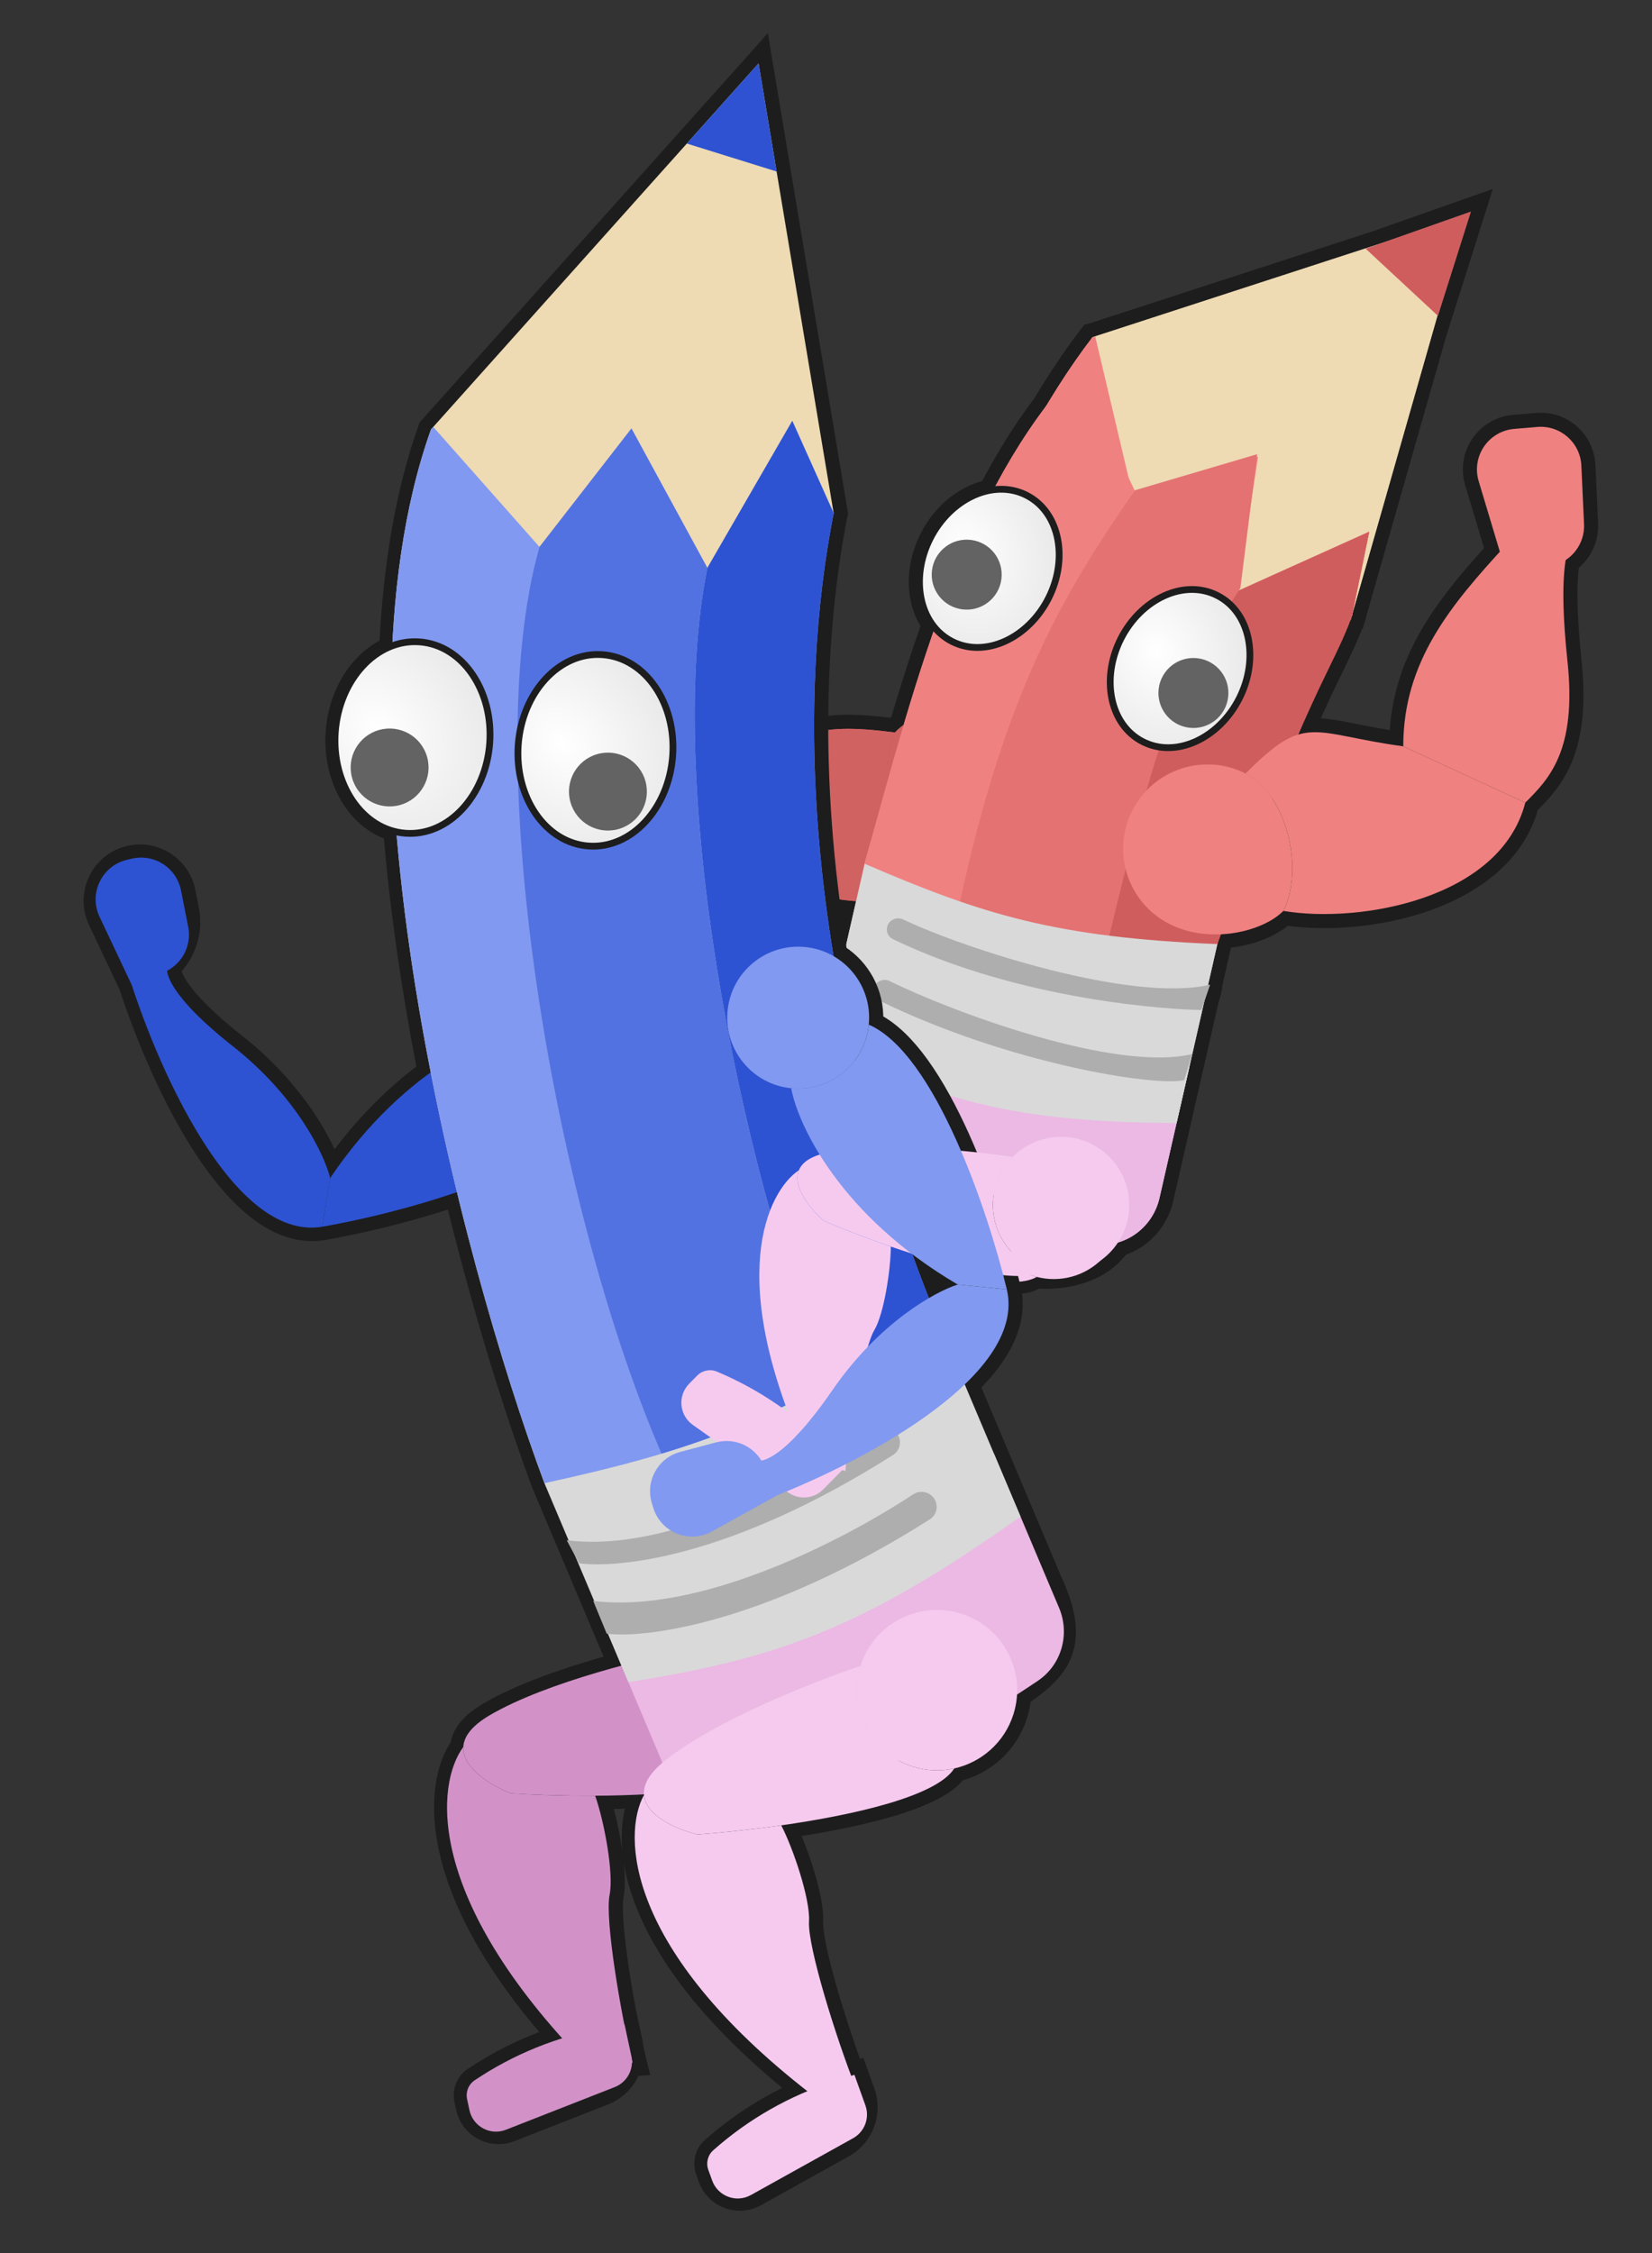 <svg width="176" height="240" viewBox="0 0 176 240" fill="none" xmlns="http://www.w3.org/2000/svg">
<rect x="0" y="0" width="176" height="240" fill="#333333" stroke="none"/>
<g clip-path="url(#clip0)">
<path d="M107.5 137C107.833 137 109.3 137.3 110.5 136.5C112.167 136.667 117 136.5 119.5 133" stroke="#1D1D1D" stroke-width="1.5"/>
<path d="M129.471 104.987C129.471 104.975 129.471 104.953 129.469 104.924L130.414 100.779C130.478 100.599 130.542 100.42 130.606 100.242C133.17 100.028 135.554 99.092 136.971 97.832C141.155 98.456 146.877 98.093 151.939 96.331C157.079 94.542 161.706 91.243 163.173 85.888C164.393 84.667 165.793 83.222 166.755 80.913C167.754 78.515 168.255 75.256 167.746 70.421C167.11 64.383 167.292 61.639 167.496 60.085C168.796 59.101 169.587 57.517 169.508 55.797L169.223 49.567C169.091 46.685 166.591 44.49 163.716 44.733L161.257 44.941C158.04 45.213 155.888 48.376 156.816 51.468L158.95 58.581C153.573 64.487 149.057 70.302 148.765 78.638C147.025 78.378 145.598 78.095 144.372 77.852L144.231 77.824C142.402 77.461 140.938 77.17 139.555 77.266C140.706 74.665 141.604 72.815 142.355 71.267L142.362 71.252C143.205 69.515 143.874 68.136 144.501 66.508L144.544 66.475L144.611 66.241L144.636 66.153C144.671 66.06 144.706 65.965 144.74 65.87L144.759 65.818L144.77 65.764L144.83 65.474L153.533 34.984L153.547 34.998L153.905 33.868L157.419 22.769L157.873 21.335L156.455 21.835L146.577 25.318L116.19 35.201L115.956 35.252L115.79 35.469C114.086 37.684 112.427 40.161 110.819 42.845C108.705 45.641 106.83 48.672 105.135 51.901C102.587 52.464 100.176 54.379 98.76 57.157C97.102 60.406 97.195 64.086 98.895 66.582C97.74 69.869 96.662 73.272 95.622 76.766C95.427 76.917 95.243 77.074 95.073 77.237C91.608 76.806 88.52 76.643 85.95 77.504C84.143 78.109 82.638 79.203 81.43 80.948C81.309 79.915 81.025 78.977 80.599 78.079C79.755 76.299 78.365 74.709 76.77 72.883L76.72 72.826C75.686 71.642 74.546 70.336 73.342 68.767C73.827 68.051 74.134 67.204 74.2 66.291L74.656 60.071C74.866 57.194 72.643 54.718 69.76 54.619L67.293 54.534C64.067 54.423 61.556 57.308 62.11 60.488L63.709 69.655C63.967 72.413 63.988 74.998 64.007 77.403L64.007 77.43C64.025 79.63 64.042 81.7 64.249 83.563C64.458 85.439 64.865 87.162 65.698 88.657C67.403 91.716 70.735 93.557 76.881 94.159C79.653 94.43 82.189 95.016 84.584 95.571L84.624 95.58C86.587 96.035 88.478 96.473 90.284 96.667L85.192 119.011C84.453 122.252 86.005 125.632 89.062 127.031C97.879 131.064 105.174 132.9 117.122 133.343C120.542 133.47 123.506 131.089 124.26 127.781L129.026 106.868C129.034 106.841 129.046 106.8 129.061 106.749C129.118 106.552 129.22 106.204 129.302 105.892C129.356 105.686 129.41 105.467 129.441 105.293C129.454 105.216 129.472 105.101 129.471 104.988V104.987Z" fill="#1D1D1D" stroke="#1D1D1D" stroke-width="1.5"/>
<path d="M99.918 92.498C95.414 90.423 93.274 82.532 95.349 78.028C97.374 75.794 102.928 74.112 107.432 76.187C111.936 78.262 113.905 83.595 111.831 88.099C109.756 92.604 104.422 94.573 99.918 92.498Z" fill="#D16262"/>
<path d="M99.918 92.498C95.414 90.423 93.274 82.532 95.349 78.028C87.123 76.972 81.811 77.397 79.568 87.739L76.954 93.412C86.825 94.377 93.706 99.265 99.918 92.498Z" fill="#D16262"/>
<path d="M76.954 93.412L79.568 87.739C83.052 77.976 78.273 76.74 72.137 68.412C66.001 60.084 66.374 62.947 67.228 62.337L63.76 64.785C66.912 80.435 59.801 91.735 76.954 93.412Z" fill="#D16262"/>
<path d="M69.734 55.368C72.192 55.453 74.087 57.563 73.907 60.016L73.452 66.236C73.298 68.347 71.641 70.038 69.533 70.235L64.651 70.691L62.849 60.359C62.376 57.648 64.517 55.189 67.267 55.283L69.734 55.368Z" fill="#D16262"/>
<path d="M89.136 105.076C101.78 110.533 109.517 112.917 126.713 113.639L123.529 127.615C122.852 130.586 120.195 132.707 117.15 132.594C105.293 132.154 98.096 130.338 89.374 126.349C86.657 125.106 85.259 122.091 85.923 119.178L89.136 105.076Z" fill="#EBB9E3"/>
<path d="M116.385 35.926C108.039 49.869 97.821 71.155 92.115 92.006C105.182 100.025 122.611 101.056 129.692 100.569C134.941 66.476 133.069 74.55 143.889 66.035L156.178 22.985L116.385 35.926Z" fill="#EEDAB3"/>
<path fill-rule="evenodd" clip-rule="evenodd" d="M114.508 39.579C102.954 52.195 97.822 71.155 92.115 92.005C95.274 93.944 98.687 95.474 102.147 96.673C107.596 98.561 112.784 99.671 117.655 100.219C123.164 77.894 117.667 76.091 131.857 62.957L134.026 48.653L121.004 52.495L114.809 39.512L114.508 39.579Z" fill="#F08181"/>
<path d="M145.875 56.638L131.857 62.957C117.667 76.091 123.164 77.894 117.655 100.219C122.49 100.763 126.641 100.796 129.315 100.612C137.368 67.788 132.333 76.563 144.035 65.614L145.875 56.638Z" fill="#F08181"/>
<path fill-rule="evenodd" clip-rule="evenodd" d="M116.385 35.926C106.401 48.909 97.822 71.154 92.115 92.005C95.274 93.944 98.687 95.474 102.147 96.672C107.596 98.561 113.161 99.628 118.033 100.176C123.541 77.851 117.667 76.091 131.857 62.957L133.649 48.696L120.627 52.538L116.686 35.859L116.385 35.926Z" fill="#F08181"/>
<path d="M145.875 56.638L131.857 62.957C117.667 76.091 123.541 77.851 118.033 100.176C122.867 100.72 127.018 100.752 129.692 100.569C137.745 67.745 132.333 76.563 144.035 65.614L145.875 56.638Z" fill="#F08181"/>
<path d="M145.875 56.638L131.857 62.957C123.218 75.269 123.541 77.852 118.032 100.176C122.867 100.72 127.018 100.753 129.692 100.569C139.382 73.427 141.85 71.617 144.035 65.614L145.875 56.638Z" fill="#D05D5D"/>
<path fill-rule="evenodd" clip-rule="evenodd" d="M120.917 52.223C113.749 62.592 107.14 73.078 102.147 96.673C107.596 98.561 113.161 99.628 118.033 100.176C123.541 77.851 124.585 74.349 132.146 62.642L133.939 48.381L120.917 52.223Z" fill="#E47272"/>
<path d="M92.115 92.006C104.759 97.463 112.496 99.847 129.692 100.569L125.348 119.63C107.998 119.533 100.081 117.274 87.771 111.067L92.115 92.006Z" fill="#D9D9D9"/>
<path d="M126.997 112.286C118.765 114.236 101.376 107.763 94.791 104.509C94.14 104.188 93.345 104.501 93.113 105.188C92.927 105.736 93.173 106.338 93.693 106.592C107.426 113.299 123.068 115.785 126.167 115.055L126.997 112.286Z" fill="#AEAEAE"/>
<path d="M128.908 104.891C120.675 106.842 102.865 101.102 96.224 97.945C95.569 97.634 94.773 97.948 94.541 98.635C94.355 99.184 94.601 99.786 95.122 100.037C108.875 106.674 124.996 107.555 127.991 107.587L128.908 104.891Z" fill="#AEAEAE"/>
<path d="M117.451 134.073C115.568 135.991 112.883 136.644 110.454 136.02C109.259 135.713 108.126 135.097 107.182 134.171C104.319 131.362 104.276 126.765 107.084 123.902C109.892 121.04 114.49 120.996 117.352 123.804C120.215 126.613 120.259 131.21 117.451 134.073Z" fill="#F6CAEF"/>
<path d="M107.182 134.171C104.319 131.362 104.276 126.765 107.084 123.902C102.997 123.283 93.363 122.335 87.529 123.497C85.617 123.877 84.66 124.584 84.316 125.431C83.611 127.168 85.489 129.495 87.006 130.809C88.891 131.602 91.425 132.585 94.149 133.513C100.495 135.675 107.868 137.539 110.454 136.02C109.259 135.713 108.126 135.097 107.182 134.171Z" fill="#F6CAEF"/>
<path d="M87.006 130.809C85.489 129.495 83.611 127.168 84.316 125.431C80.939 127.725 76.442 137.111 85.472 156.299L89.433 157.446C89.852 153.032 91.283 144.395 92.449 142.409C93.467 140.674 94.169 135.88 94.149 133.513C91.425 132.585 88.891 131.602 87.006 130.809Z" fill="#F6CAEF"/>
<path d="M74.132 158.319C74.215 157.658 74.692 157.114 75.337 156.945C79.431 155.876 83.703 155.668 87.881 156.336L89.823 156.646L89.503 159.198C89.326 160.603 88.158 161.672 86.743 161.725L76.832 162.093C75.16 162.155 73.832 160.705 74.041 159.046L74.132 158.319Z" fill="#F6CAEF"/>
<path d="M153.189 33.642L145.497 26.494L156.704 22.543L153.189 33.642Z" fill="#636363"/>
<path d="M101.428 68.329C104.966 70.134 109.534 67.982 111.691 63.753C113.848 59.524 112.908 54.563 109.369 52.758C105.831 50.953 101.263 53.105 99.106 57.334C96.949 61.563 97.889 66.524 101.428 68.329Z" fill="url(#paint0_radial)" stroke="#1D1D1D" stroke-width="0.722"/>
<path d="M121.75 79.004C125.288 80.809 129.856 78.657 132.013 74.428C134.17 70.199 133.23 65.239 129.691 63.434C126.153 61.629 121.585 63.781 119.428 68.01C117.271 72.239 118.211 77.2 121.75 79.004Z" fill="url(#paint1_radial)" stroke="#1D1D1D" stroke-width="0.722"/>
<circle cx="102.99" cy="61.213" r="3.727" transform="rotate(7.165 102.99 61.213)" fill="#636363"/>
<circle cx="127.143" cy="73.819" r="3.727" transform="rotate(7.165 127.143 73.819)" fill="#636363"/>
<path d="M99.918 92.498C95.414 90.423 93.274 82.532 95.349 78.028C97.374 75.794 102.928 74.112 107.432 76.187C111.936 78.262 113.906 83.595 111.831 88.099C109.756 92.603 104.423 94.573 99.918 92.498Z" fill="#D16262"/>
<path d="M99.918 92.498C95.414 90.423 93.274 82.532 95.349 78.028C87.123 76.972 81.811 77.397 79.568 87.739L76.954 93.412C86.826 94.377 93.707 99.264 99.918 92.498Z" fill="#D16262"/>
<path d="M76.954 93.412L79.568 87.739C83.052 77.976 78.273 76.74 72.137 68.412C66.002 60.084 66.374 62.946 67.228 62.337L63.761 64.785C66.912 80.435 59.801 91.734 76.954 93.412Z" fill="#D16262"/>
<path d="M69.735 55.368C72.192 55.453 74.087 57.563 73.908 60.016L73.453 66.236C73.298 68.347 71.641 70.038 69.533 70.235L64.651 70.691L62.849 60.359C62.376 57.648 64.517 55.189 67.268 55.283L69.735 55.368Z" fill="#D16262"/>
<path d="M89.137 105.076C101.78 110.533 109.517 112.917 126.714 113.639L123.529 127.614C122.852 130.586 120.195 132.707 117.15 132.594C105.294 132.153 98.096 130.338 89.374 126.349C86.657 125.106 85.259 122.091 85.923 119.178L89.137 105.076Z" fill="#EBB9E3"/>
<path d="M116.385 35.926C108.039 49.869 97.822 71.155 92.116 92.006C105.183 100.025 122.612 101.056 129.693 100.569C134.941 66.476 133.07 74.55 143.89 66.035L156.178 22.985L116.385 35.926Z" fill="#EEDAB3"/>
<path fill-rule="evenodd" clip-rule="evenodd" d="M114.508 39.579C102.954 52.194 97.822 71.155 92.116 92.005C95.274 93.944 98.687 95.474 102.148 96.673C107.596 98.561 112.785 99.671 117.656 100.219C123.164 77.894 117.667 76.091 131.857 62.957L134.027 48.653L121.005 52.495L114.81 39.512L114.508 39.579Z" fill="#F08181"/>
<path d="M145.876 56.638L131.857 62.957C117.667 76.091 123.164 77.894 117.656 100.219C122.49 100.763 126.641 100.796 129.316 100.612C137.369 67.788 132.334 76.563 144.036 65.613L145.876 56.638Z" fill="#F08181"/>
<path fill-rule="evenodd" clip-rule="evenodd" d="M116.385 35.926C106.401 48.909 97.822 71.154 92.115 92.005C95.274 93.943 98.687 95.473 102.148 96.672C107.596 98.56 113.162 99.628 118.033 100.176C123.541 77.851 117.667 76.091 131.857 62.957L133.65 48.696L120.627 52.538L116.686 35.859L116.385 35.926Z" fill="#F08181"/>
<path d="M145.875 56.638L131.857 62.957C117.667 76.091 123.541 77.851 118.033 100.176C122.867 100.72 127.018 100.752 129.692 100.568C137.745 67.745 132.333 76.563 144.035 65.613L145.875 56.638Z" fill="#F08181"/>
<path d="M145.876 56.638L131.858 62.956C123.219 75.269 123.541 77.851 118.033 100.176C122.867 100.72 127.018 100.752 129.693 100.569C139.382 73.427 141.851 71.617 144.036 65.613L145.876 56.638Z" fill="#D05D5D"/>
<path fill-rule="evenodd" clip-rule="evenodd" d="M120.917 52.223C113.749 62.592 107.14 73.078 102.148 96.673C107.596 98.561 113.162 99.628 118.033 100.176C123.541 77.851 124.585 74.349 132.147 62.642L133.939 48.381L120.917 52.223Z" fill="#E47272"/>
<path d="M92.115 92.006C104.759 97.463 112.496 99.847 129.692 100.569L125.349 119.63C107.999 119.533 100.081 117.274 87.772 111.067L92.115 92.006Z" fill="#D9D9D9"/>
<path d="M126.998 112.285C118.766 114.236 101.377 107.763 94.791 104.509C94.141 104.188 93.345 104.501 93.113 105.188C92.928 105.736 93.174 106.338 93.694 106.592C107.426 113.299 123.069 115.785 126.167 115.055L126.998 112.285Z" fill="#AEAEAE"/>
<path d="M128.909 104.891C120.676 106.842 102.866 101.102 96.225 97.945C95.57 97.634 94.773 97.948 94.541 98.635C94.356 99.183 94.601 99.786 95.123 100.037C108.876 106.674 124.996 107.554 127.991 107.587L128.909 104.891Z" fill="#AEAEAE"/>
<path d="M132.702 82.402C137.125 84.645 138.966 92.611 136.723 97.034C134.615 99.19 129.001 100.661 124.579 98.418C120.156 96.175 118.389 90.771 120.632 86.348C122.875 81.925 128.279 80.158 132.702 82.402Z" fill="#F08181"/>
<path d="M132.702 82.402C137.125 84.645 138.966 92.611 136.723 97.034C144.903 98.399 159.868 95.75 162.5 85.5L149.5 79.5C139.672 78.163 139.164 75.874 132.702 82.402Z" fill="#F08181"/>
<path d="M149.5 79.5L162.5 85.5C165 83 168 80 167 70.5C166 61 167 59.5 167 58L160.5 58C154.5 64.5 149.5 70.5 149.5 79.5Z" fill="#F08181"/>
<path d="M163.78 45.48C166.23 45.273 168.362 47.144 168.474 49.601L168.759 55.831C168.856 57.946 167.411 59.821 165.341 60.266L160.548 61.297L157.534 51.252C156.743 48.616 158.578 45.92 161.32 45.688L163.78 45.48Z" fill="#F08181"/>
<path d="M153.19 33.642L145.497 26.494L156.704 22.542L153.19 33.642Z" fill="#D05D5D"/>
<path d="M101.428 68.329C104.966 70.133 109.534 67.982 111.691 63.753C113.848 59.524 112.908 54.563 109.369 52.758C105.831 50.953 101.263 53.105 99.106 57.334C96.949 61.563 97.889 66.524 101.428 68.329Z" fill="url(#paint2_radial)" stroke="#1D1D1D" stroke-width="0.722"/>
<path d="M121.75 79.004C125.289 80.809 129.857 78.657 132.014 74.428C134.171 70.199 133.23 65.238 129.692 63.434C126.153 61.629 121.585 63.78 119.428 68.009C117.271 72.238 118.212 77.199 121.75 79.004Z" fill="url(#paint3_radial)" stroke="#1D1D1D" stroke-width="0.722"/>
<circle cx="102.99" cy="61.213" r="3.727" transform="rotate(7.165 102.99 61.213)" fill="#636363"/>
<circle cx="127.143" cy="73.818" r="3.727" transform="rotate(7.165 127.143 73.818)" fill="#636363"/>
<path d="M34.508 131.378L34.505 131.379C31.974 131.806 29.578 130.916 27.407 129.288C25.242 127.663 23.244 125.265 21.458 122.543C17.901 117.123 15.085 110.265 13.421 105.166L10.137 98.214C8.703 95.18 10.424 91.595 13.688 90.816C16.605 90.12 19.516 91.988 20.099 94.93L20.477 96.835C20.948 99.213 20.179 101.585 18.575 103.227C18.577 103.325 18.597 103.478 18.67 103.699C18.792 104.073 19.047 104.587 19.521 105.252C20.468 106.584 22.233 108.442 25.338 110.888C31.236 115.534 34.291 120.797 35.476 123.873C38.609 119.507 41.974 116.268 45.153 113.913C43.561 105.723 42.286 97.204 41.581 88.79C37.614 87.524 35.055 82.944 35.423 77.929C35.731 73.729 38.006 70.168 41.135 68.699C41.55 60.307 42.834 52.4 45.297 45.496L45.345 45.362L45.44 45.257L45.682 44.987L45.683 44.986L80.335 6.27L80.337 6.269L80.337 6.268L81.34 5.138L81.589 6.629L89.592 54.54L89.619 54.702L89.58 54.837C87.334 66.234 86.385 82.166 89.525 101.393C91.948 102.928 93.487 105.674 93.374 108.697C95.139 109.607 96.76 111.26 98.221 113.279C99.819 115.487 101.276 118.203 102.561 121.054C105.131 126.755 107.048 133.081 108.029 137.172L108.03 137.175C108.908 140.9 106.859 144.496 103.702 147.637L112.4 168.237C114.065 171.802 114.272 174.36 113.396 176.418C112.585 178.326 110.896 179.644 109.112 180.891C109.051 181.532 108.923 182.176 108.721 182.814C107.72 185.988 105.168 188.242 102.167 189.008C101.566 189.802 100.606 190.475 99.477 191.056C98.214 191.704 96.654 192.28 94.933 192.789C91.773 193.724 88 194.457 84.372 195.003C84.929 196.234 85.522 197.816 85.999 199.38C86.597 201.334 87.055 203.388 86.975 204.712C86.942 205.24 87.064 206.183 87.328 207.447C87.587 208.687 87.968 210.168 88.417 211.738C89.24 214.617 90.28 217.764 91.182 220.213L91.533 220.099L91.769 220.757L92.468 222.7C93.339 225.122 92.327 227.818 90.077 229.069L80.718 234.272C78.609 235.445 75.952 234.447 75.135 232.177L74.844 231.366C74.478 230.35 74.768 229.214 75.576 228.498C78.307 226.075 81.378 224.079 84.684 222.569C67.376 208.665 65.67 197.145 67.563 191.908C66.527 191.95 65.486 191.977 64.459 191.99C64.843 193.285 65.216 194.933 65.477 196.548C65.803 198.565 65.978 200.661 65.718 201.962C65.634 202.384 65.611 203.104 65.659 204.081C65.705 205.042 65.815 206.198 65.971 207.461C66.255 209.762 66.688 212.393 67.148 214.802L67.161 214.799L67.308 215.482L67.741 217.501C67.788 217.721 67.821 217.941 67.84 218.16C67.949 218.648 68.055 219.107 68.158 219.529L68.365 220.376L67.534 220.419C67.03 221.787 65.963 222.929 64.522 223.494L54.552 227.402C52.306 228.283 49.805 226.94 49.299 224.581L49.118 223.739C48.892 222.683 49.331 221.596 50.227 220.993C52.859 219.224 55.703 217.807 58.685 216.774C44.942 201.051 45.834 189.966 48.72 185.824C48.887 184.472 49.934 183.216 51.881 182.074C55.43 179.992 60.629 178.23 65.285 176.942L57.399 158.266L57.393 158.252L57.387 158.237C54.587 150.718 51.199 140.039 48.231 127.915C43.179 129.596 38.023 130.77 34.508 131.378ZM100.477 136.689C99.883 136.318 99.308 135.942 98.752 135.562C98.96 136.118 99.172 136.675 99.388 137.234C99.773 137.027 100.138 136.845 100.477 136.689Z" fill="#1D1D1D" stroke="#1D1D1D" stroke-width="1.445"/>
<path d="M63.411 117.809C59.293 117.132 56.503 113.244 57.181 109.125C57.858 105.007 61.746 102.217 65.865 102.894C69.983 103.572 72.773 107.46 72.095 111.578C71.418 115.697 67.53 118.487 63.411 117.809Z" fill="#2E53D2"/>
<path d="M63.411 117.809C59.293 117.132 56.503 113.244 57.181 109.125C53.22 109.584 43.274 113.498 35.175 125.486L34.322 130.674C42.548 129.252 59.882 124.688 63.411 117.809Z" fill="#2E53D2"/>
<path d="M34.322 130.674L35.175 125.486C34.576 123.056 31.667 116.85 24.827 111.463C17.988 106.075 17.391 103.358 17.948 102.672L13.52 103.276C16.458 113.083 24.731 132.293 34.322 130.674Z" fill="#2E53D2"/>
<path d="M14.024 91.471C16.416 90.901 18.803 92.432 19.281 94.844L20.05 98.725C20.461 100.801 19.312 102.871 17.332 103.62L14.015 104.875L10.606 97.659C9.431 95.17 10.842 92.231 13.519 91.592L14.024 91.471Z" fill="#2E53D2"/>
<path d="M89.523 182.92C88.171 185.779 85.437 187.54 82.497 187.783C81.05 187.903 79.554 187.655 78.147 186.99C73.882 184.972 72.06 179.878 74.078 175.613C76.096 171.348 81.189 169.526 85.454 171.544C89.719 173.562 91.541 178.655 89.523 182.92Z" fill="#D292C8"/>
<path d="M78.147 186.99C73.882 184.972 72.06 179.878 74.078 175.613C69.296 176.501 58.222 179.163 52.184 182.704C50.206 183.864 49.414 185.019 49.359 186.093C49.245 188.296 52.23 190.159 54.423 191.033C56.825 191.188 60.021 191.303 63.406 191.285C71.293 191.24 80.209 190.469 82.497 187.783C81.05 187.903 79.554 187.655 78.147 186.99Z" fill="#D292C8"/>
<path d="M54.423 191.033C52.23 190.159 49.245 188.296 49.359 186.093C46.489 189.946 45.11 202.113 62.549 219.96L67.394 219.707C66.157 214.639 64.417 204.486 64.947 201.828C65.41 199.508 64.341 193.908 63.406 191.285C60.021 191.303 56.825 191.188 54.423 191.033Z" fill="#D292C8"/>
<path d="M49.761 223.594C49.597 222.828 49.916 222.038 50.566 221.6C54.698 218.823 59.361 216.933 64.261 216.051L66.538 215.641L67.264 219.024C67.561 220.408 66.812 221.803 65.494 222.32L53.896 226.867C52.237 227.517 50.39 226.525 50.016 224.783L49.761 223.594Z" fill="#D292C8"/>
<path d="M64.137 172.523C79.963 169.048 88.991 166.009 105.911 154.883L112.83 171.268C114.015 174.075 113.097 177.344 110.568 179.045C98.218 187.351 89.873 190.615 78.1 192.848C75.165 193.405 72.269 191.78 71.107 189.028L64.137 172.523Z" fill="#EBB9E3"/>
<path d="M45.916 45.747C34.282 78.338 49.126 134.157 58.002 157.993C75.993 156.673 93.347 145.683 99.776 140.353C81.364 104.184 84.333 70.233 88.817 54.667L80.814 6.756L45.916 45.747Z" fill="#EEDAB3"/>
<path fill-rule="evenodd" clip-rule="evenodd" d="M45.915 45.746C34.282 78.338 49.126 134.157 58.002 157.992C62.35 157.673 66.661 156.79 70.79 155.557C77.291 153.617 83.34 150.812 88.369 147.989C78.291 122.881 70.831 82.791 75.36 60.497L67.274 45.645L57.476 58.261L46.158 45.476L45.915 45.746Z" fill="#8199F0"/>
<path d="M84.407 44.83L75.36 60.497C70.831 82.791 78.291 122.881 88.369 147.989C93.361 145.186 97.347 142.366 99.775 140.352C84.914 103.469 85.163 73.164 88.817 54.666L84.407 44.83Z" fill="#8199F0"/>
<path d="M84.407 44.83L75.36 60.497C70.831 82.791 78.291 122.881 88.369 147.989C93.361 145.186 97.347 142.366 99.775 140.352C84.914 103.469 85.163 73.164 88.817 54.666L84.407 44.83Z" fill="#2E53D2"/>
<path fill-rule="evenodd" clip-rule="evenodd" d="M57.476 58.261C50.797 81.727 59.347 129.591 70.79 155.557C77.291 153.617 83.34 150.812 88.369 147.989C78.291 122.881 70.831 82.791 75.36 60.497L67.274 45.645L57.476 58.261Z" fill="#5372E1"/>
<path d="M58.002 157.993C73.827 154.518 82.855 151.479 99.776 140.353L108.723 161.543C92.085 173.371 82.972 176.654 66.95 179.183L58.002 157.993Z" fill="#D9D9D9"/>
<path d="M63.199 170.534C74.618 171.95 89.766 164.13 97.275 159.188C98.102 158.643 99.227 158.947 99.645 159.846C99.978 160.562 99.73 161.419 99.062 161.843C81.769 172.815 68.956 174.553 64.641 174.024L63.199 170.534Z" fill="#AEAEAE"/>
<path d="M60.374 164.071C71.789 165.486 85.989 157.328 93.368 152.338C94.189 151.783 95.314 152.086 95.731 152.984C96.065 153.701 95.815 154.558 95.148 154.982C77.896 165.927 66.014 167.059 61.699 166.53L60.374 164.071Z" fill="#AEAEAE"/>
<path d="M107.969 182.604C107.018 185.619 104.549 187.735 101.669 188.376C100.252 188.691 98.736 188.649 97.252 188.181C92.752 186.761 90.255 181.963 91.674 177.463C93.094 172.963 97.892 170.466 102.392 171.886C106.892 173.305 109.389 178.104 107.969 182.604Z" fill="#F6CAEF"/>
<path d="M97.252 188.181C92.752 186.761 90.255 181.963 91.674 177.463C87.057 178.992 76.448 183.134 70.947 187.463C69.145 188.881 68.518 190.133 68.609 191.204C68.795 193.402 72.006 194.842 74.297 195.411C76.697 195.238 79.879 194.918 83.231 194.439C91.039 193.323 99.767 191.348 101.669 188.376C100.252 188.691 98.736 188.649 97.252 188.181Z" fill="#F6CAEF"/>
<path d="M74.297 195.411C72.006 194.842 68.795 193.402 68.609 191.204C66.289 195.411 66.576 207.653 86.278 222.964L91.044 222.056C89.129 217.203 86.026 207.38 86.191 204.675C86.334 202.314 84.514 196.911 83.231 194.439C79.879 194.918 76.697 195.238 74.297 195.411Z" fill="#F6CAEF"/>
<path d="M75.46 231.129C75.195 230.391 75.406 229.566 75.992 229.046C79.716 225.742 84.086 223.247 88.824 221.719L91.027 221.009L92.197 224.265C92.677 225.597 92.12 227.08 90.883 227.768L79.995 233.821C78.437 234.687 76.475 233.95 75.872 232.273L75.46 231.129Z" fill="#F6CAEF"/>
<path d="M82.736 18.268L73.173 15.292L80.813 6.756L82.736 18.268Z" fill="#2E52D2"/>
<path d="M43.198 88.758C47.811 89.097 51.764 84.72 52.171 79.17C52.578 73.621 49.307 68.714 44.694 68.375C40.08 68.037 36.128 72.414 35.72 77.963C35.313 83.513 38.584 88.42 43.198 88.758Z" fill="url(#paint4_radial)" stroke="#1D1D1D" stroke-width="0.722"/>
<path d="M62.689 90.118C67.303 90.457 71.255 86.08 71.662 80.531C72.069 74.981 68.798 70.074 64.185 69.736C59.571 69.397 55.619 73.774 55.212 79.323C54.804 84.873 58.076 89.78 62.689 90.118Z" fill="url(#paint5_radial)" stroke="#1D1D1D" stroke-width="0.722"/>
<circle cx="64.767" cy="84.322" r="4.149" transform="rotate(-15.662 64.767 84.322)" fill="#636363"/>
<circle cx="41.508" cy="81.754" r="4.149" transform="rotate(-15.662 41.508 81.754)" fill="#636363"/>
<path d="M118.2 133.47C116.308 135.378 113.619 136.017 111.194 135.38C110 135.067 108.871 134.445 107.931 133.514C105.083 130.69 105.064 126.093 107.887 123.245C110.711 120.397 115.308 120.377 118.156 123.201C121.004 126.024 121.024 130.622 118.2 133.47Z" fill="#F6CAEF"/>
<path d="M107.931 133.514C105.083 130.69 105.064 126.093 107.887 123.245C103.803 122.604 94.175 121.605 88.334 122.736C86.421 123.107 85.459 123.809 85.111 124.654C84.397 126.387 86.263 128.724 87.773 130.046C89.654 130.849 92.183 131.845 94.902 132.787C101.236 134.983 108.6 136.886 111.194 135.38C110 135.067 108.871 134.445 107.931 133.514Z" fill="#F6CAEF"/>
<path d="M87.773 130.046C86.263 128.724 84.397 126.387 85.111 124.654C81.722 126.93 77.176 136.292 86.106 155.528L90.06 156.696C90.502 152.284 91.979 143.654 93.155 141.674C94.182 139.945 94.91 135.155 94.902 132.787C92.183 131.845 89.654 130.849 87.773 130.046Z" fill="#F6CAEF"/>
<path d="M74.276 146.531C74.827 145.972 75.662 145.805 76.385 146.109C80.975 148.037 85.114 150.898 88.541 154.509L90.134 156.188L87.705 158.652C86.711 159.66 85.133 159.799 83.978 158.981L73.811 151.783C72.356 150.753 72.172 148.665 73.423 147.396L74.276 146.531Z" fill="#F6CAEF"/>
<path d="M92.556 109.145C92.145 113.299 88.444 116.333 84.291 115.921C80.137 115.51 77.103 111.809 77.515 107.656C77.926 103.502 81.627 100.468 85.781 100.88C89.934 101.291 92.968 104.992 92.556 109.145Z" fill="#8199F0"/>
<path d="M92.556 109.145C92.145 113.299 88.444 116.333 84.291 115.921C85.003 119.844 89.548 129.518 102.032 136.83L107.263 137.348C105.316 129.231 99.648 112.225 92.556 109.145Z" fill="#8199F0"/>
<path d="M107.263 137.348L102.032 136.83C99.645 137.584 93.639 140.886 88.702 148.057C83.765 155.229 81.091 155.999 80.372 155.487L81.259 159.868C90.857 156.306 109.496 146.815 107.263 137.348Z" fill="#8199F0"/>
<path d="M69.447 160.123C68.723 157.772 70.098 155.292 72.475 154.66L76.297 153.643C78.343 153.099 80.483 154.113 81.358 156.04L82.823 159.27L75.841 163.136C73.433 164.469 70.409 163.249 69.599 160.619L69.447 160.123Z" fill="#8199F0"/>
<rect x="89" y="96" width="1" height="2" fill="#1D1D1D"/>
</g>
<defs>
<radialGradient id="paint0_radial" cx="0" cy="0" r="1" gradientUnits="userSpaceOnUse" gradientTransform="translate(102.88 58.716) rotate(67.873) scale(13.129 10.503)">
<stop stop-color="white"/>
<stop offset="1" stop-color="#E7E7E7"/>
</radialGradient>
<radialGradient id="paint1_radial" cx="0" cy="0" r="1" gradientUnits="userSpaceOnUse" gradientTransform="translate(123.202 69.391) rotate(67.873) scale(13.129 10.503)">
<stop stop-color="white"/>
<stop offset="1" stop-color="#E7E7E7"/>
</radialGradient>
<radialGradient id="paint2_radial" cx="0" cy="0" r="1" gradientUnits="userSpaceOnUse" gradientTransform="translate(102.88 58.715) rotate(67.873) scale(13.129 10.503)">
<stop stop-color="white"/>
<stop offset="1" stop-color="#E7E7E7"/>
</radialGradient>
<radialGradient id="paint3_radial" cx="0" cy="0" r="1" gradientUnits="userSpaceOnUse" gradientTransform="translate(123.202 69.391) rotate(67.873) scale(13.129 10.503)">
<stop stop-color="white"/>
<stop offset="1" stop-color="#E7E7E7"/>
</radialGradient>
<radialGradient id="paint4_radial" cx="0" cy="0" r="1" gradientUnits="userSpaceOnUse" gradientTransform="translate(40.38 77.734) rotate(45.047) scale(15.447 12.358)">
<stop stop-color="white"/>
<stop offset="1" stop-color="#E7E7E7"/>
</radialGradient>
<radialGradient id="paint5_radial" cx="0" cy="0" r="1" gradientUnits="userSpaceOnUse" gradientTransform="translate(59.872 79.094) rotate(45.047) scale(15.447 12.358)">
<stop stop-color="white"/>
<stop offset="1" stop-color="#E7E7E7"/>
</radialGradient>
<clipPath id="clip0">
<rect width="176" height="240" fill="white"/>
</clipPath>
</defs>
</svg>
